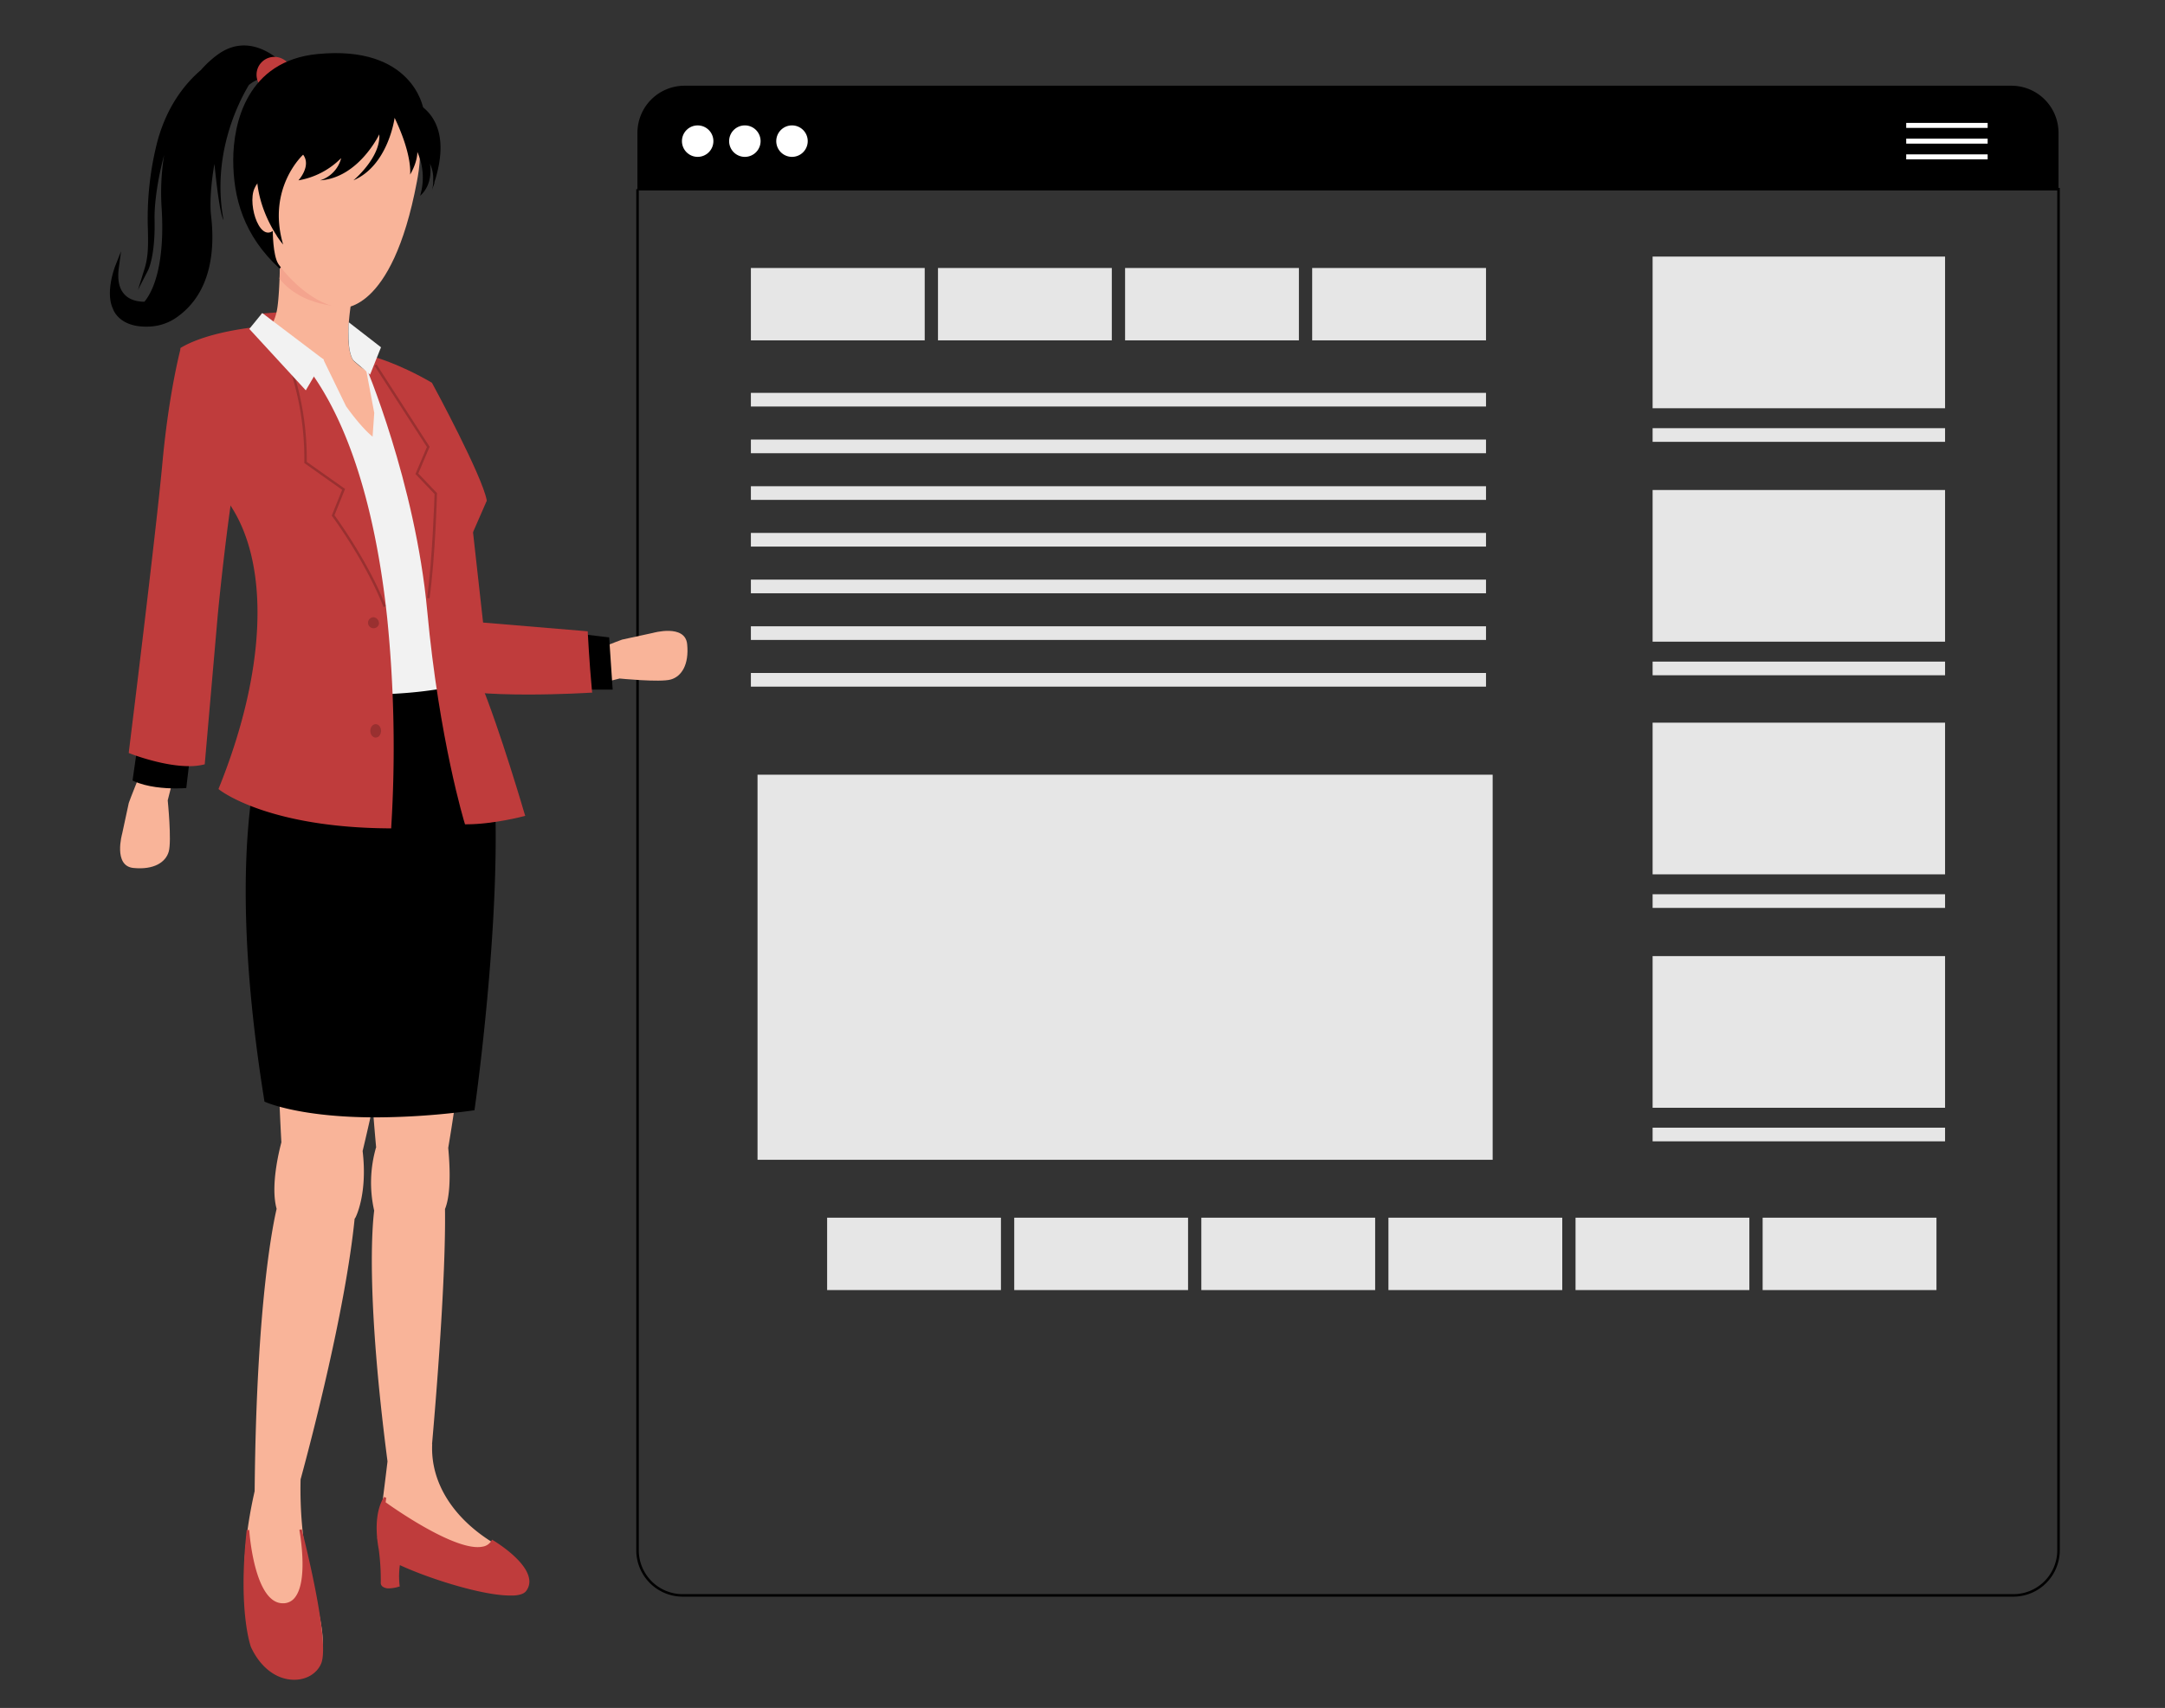 <svg id="a675b807-b271-412e-8e9f-c49b697ab92e" data-name="Layer 1" xmlns="http://www.w3.org/2000/svg" width="865.76" height="682.89" viewBox="0 0 865.76 682.89"><rect x="0" y="0" width="865.76" height="682.89" fill="#333333" stroke="none"/><path d="M254.9,75.63H823.18a0,0,0,0,1,0,0v544.2a18.06,18.06,0,0,1-18.06,18.06H273a18.06,18.06,0,0,1-18.06-18.06V75.63a0,0,0,0,1,0,0Z" fill="none" stroke="#000000" stroke-miterlimit="10"/><path d="M273.75,34.27H804.33a18.85,18.85,0,0,1,18.85,18.85v22.5a0,0,0,0,1,0,0H254.9a0,0,0,0,1,0,0V53.12A18.85,18.85,0,0,1,273.75,34.27Z" fill="#000000"/><circle cx="278.99" cy="56.43" r="6.29" fill="#fff"/><path d="M297.86,50.14a6.29,6.29,0,1,0,6.29,6.29A6.28,6.28,0,0,0,297.86,50.14Z" fill="#fff"/><path d="M316.73,50.14A6.29,6.29,0,1,0,323,56.43,6.28,6.28,0,0,0,316.73,50.14Z" fill="#fff"/><rect x="330.76" y="486.87" width="69.51" height="28.94" fill="#e6e6e6"/><rect x="405.58" y="486.87" width="69.51" height="28.94" fill="#e6e6e6"/><rect x="480.4" y="486.87" width="69.51" height="28.94" fill="#e6e6e6"/><rect x="555.22" y="486.87" width="69.51" height="28.94" fill="#e6e6e6"/><rect x="630.04" y="486.87" width="69.51" height="28.94" fill="#e6e6e6"/><rect x="704.86" y="486.87" width="69.51" height="28.94" fill="#e6e6e6"/><rect x="300.27" y="107.15" width="69.51" height="28.94" fill="#e6e6e6"/><rect x="375.09" y="107.15" width="69.51" height="28.94" fill="#e6e6e6"/><rect x="449.91" y="107.15" width="69.51" height="28.94" fill="#e6e6e6"/><rect x="524.73" y="107.15" width="69.51" height="28.94" fill="#e6e6e6"/><rect x="302.93" y="309.75" width="293.97" height="153.97" fill="#e6e6e6"/><rect x="300.27" y="175.75" width="293.97" height="5.46" fill="#e6e6e6"/><rect x="300.27" y="194.41" width="293.97" height="5.46" fill="#e6e6e6"/><rect x="300.27" y="157.08" width="293.97" height="5.46" fill="#e6e6e6"/><rect x="300.27" y="213.08" width="293.97" height="5.46" fill="#e6e6e6"/><rect x="300.27" y="231.75" width="293.97" height="5.46" fill="#e6e6e6"/><rect x="300.27" y="250.41" width="293.97" height="5.46" fill="#e6e6e6"/><rect x="300.27" y="269.08" width="293.97" height="5.46" fill="#e6e6e6"/><rect x="660.86" y="102.59" width="116.95" height="60.64" fill="#e6e6e6"/><rect x="660.86" y="171.2" width="116.95" height="5.46" fill="#e6e6e6"/><rect x="660.86" y="288.95" width="116.95" height="60.64" fill="#e6e6e6"/><rect x="660.86" y="357.55" width="116.95" height="5.46" fill="#e6e6e6"/><rect x="660.86" y="382.28" width="116.95" height="60.64" fill="#e6e6e6"/><rect x="660.86" y="450.88" width="116.95" height="5.46" fill="#e6e6e6"/><rect x="660.86" y="195.92" width="116.95" height="60.64" fill="#e6e6e6"/><rect x="660.86" y="264.53" width="116.95" height="5.46" fill="#e6e6e6"/><path d="M261.08,253.06s12.9-3.68,13.71,4.51-2.25,12.9-6.55,14.12-20.47-.4-20.47-.4l-12.9,3.27,2.46-14.33s9.62-3.89,11.46-4.5Z" fill="#f9b499"/><path d="M48.85,333.33s-3.69,12.9,4.5,13.71,12.9-2.25,14.13-6.55S67.07,320,67.07,320l3.28-12.9L56,309.58s-3.89,9.62-4.5,11.46Z" fill="#f9b499"/><polygon points="104.47 125.38 104.47 133.23 113.63 133.42 115.18 124.55 104.47 125.38" fill="#bf3c3c"/><polygon points="232.3 254 243.13 255.27 244.48 275.25 232.3 275.25 232.3 254" fill="#000000"/><path d="M245,275.73H231.82V253.46l11.77,1.38Zm-12.22-1H244l-1.29-19.06-9.9-1.17Z" fill="#000000"/><path d="M236.74,276.42c-1.12-12-1.69-23.46-1.7-23.57l0-.43-41.86-3.5-6.47-58.08-.53.12c-6.24,1.47-21.67,17.59-22.32,18.28l-.13.14v.19c0,20.25,10,63.29,10.1,63.73l.06.22.21.1c7,3.28,22.93,4.08,36.95,4.08,13,0,24.3-.69,25.26-.75l.49,0Z" fill="#bf3c3c"/><path d="M157.75,295.94c-23.6,0-46.42-12.31-46.64-12.43l-.39-.22.2-.39c.06-.11,5.67-11,5.37-26.92-.29-15.52-12.76-41.74-23.35-59.47-10-16.77-11-31-11.32-46.66a14,14,0,0,1,4-10.39c6.71-6.83,19.47-7.22,21.12-7.24.57-.47,3.39-3.13,4.24-9.63,1-7.41,1-20.74,1-20.88v-.42l.42,0s.92-.06,2.39-.06a47.31,47.31,0,0,1,14.49,2.14c6.74,2.29,10.84,6.22,12.19,11.67l0,.11,0,.1c-.05.22-4.81,22.27-.1,29l2.12,1.86c4.39,3.54,7.63,4.05,13,4.89,1.19.19,2.54.4,4,.66,7.75,1.39,9,2.45,10.55,3.79.26.23.54.47.86.72,1.74,1.33,2.54,4.24,3.64,8.26,1.77,6.44,4.45,16.16,13.17,26.77,3,3.65,4.18,7.3,3.49,10.83-1.13,5.77-6.81,9.27-7.88,9.89-3.31,10.8-4.44,16-5,27.54-.47,9.42,3.31,20.4,6.55,28a124.87,124.87,0,0,0,7.25,14.31l.18.3-.24.25c-8.83,9.1-20.71,13.72-35.29,13.72Z" fill="#f9b499"/><path d="M161.29,261.4s-3.89,5.73-.7,11.15c0,0,1.62,3.13.7-4.52A25.18,25.18,0,0,1,161.29,261.4Z" fill="#fab486"/><path d="M144.18,229.14S131.69,256,133,270.75C133,270.75,132.42,242.71,144.18,229.14Z" fill="#fab486"/><path d="M210.73,629.91c-.52-2.54-3.22-6.82-13.09-12.79-16.5-10-25.54-24.44-24.81-39.71h-.06c1.64-18.65,5.55-66.49,5.18-94,1.29-3.11,2.65-9.91,1.29-24.45h0c12.55-73.76,13.68-160.87,13.69-161.75l0-2.07-1.35,1.58c-19.57,22.94-45.45,31-45.71,31.11l-.51.16,0,.53c-2.18,52.63,4.93,128.89,5,129.65l0,.27.09.09a50.66,50.66,0,0,0-.82,25.52c-.83,6.55-3.19,34.7,5.33,100.26-.15,1.29-1,8.3-1.78,14.39-.15,1.11-.32,2.29-.5,3.5-1.22,8.45-2.49,17.19.81,19.55,3.46,2.46,11.08,3.73,17.2,4.75l.39.06a68.06,68.06,0,0,1,7.6,2.13c6.75,2.12,16.22,5.09,24.61,5.09a26.73,26.73,0,0,0,6.61-.76l.27-.07.17-.23A3.61,3.61,0,0,0,210.73,629.91Z" fill="#f9b499"/><path d="M211.51,630.86c-1.5-7.29-13.81-14.7-14.33-15l-.41-.25-.25.42a5,5,0,0,1-3.55,2.37c-10.64,2.18-36.05-15.79-38.76-17.74l.25-1.8-.88-.33c-3.07,4.81-3.21,11.46-2.78,16.23l-.07,0,.16.88c.16,1.53.38,2.82.55,3.72a90.28,90.28,0,0,1,.82,13.71,1.93,1.93,0,0,0,.87,1.39,4.2,4.2,0,0,0,2.43.62,14.4,14.4,0,0,0,3.89-.66l.41-.12-.07-.43a32.78,32.78,0,0,1,.11-8.09c11.91,5.52,33.08,12.16,44.07,12.16.52,0,1,0,1.49,0,2.56-.16,4.2-.78,5-1.89A6.19,6.19,0,0,0,211.51,630.86Z" fill="#bf3c3c"/><path d="M166.62,349l0-.33-.21-.26c-.19-.23-19.58-23.12-55.51-24.35l-.77,0v.77c0,.72-.84,73,2.39,131.91v0c-1,3.8-4.39,17.56-1.9,26.59-1,4.27-8.05,35.57-8.78,112.1a4.47,4.47,0,0,0,0,.74c-2.61,11.51-5.52,28.47-3.53,48.46,2,19.59,7.89,21,19.44,21l2.84,0h1.92a5.77,5.77,0,0,0,4.8-2.17c3.77-4.89.7-17-2-27.7-.59-2.31-1.14-4.49-1.6-6.48a163.09,163.09,0,0,1-3.51-37.76c4.57-16.77,18-68.27,21.61-104.21.12-.18.25-.36.36-.54.2-.39,4.86-9.65,2.84-26.56l.07-.28C145.25,459.3,159.23,400.91,166.62,349Z" fill="#f9b499"/><path d="M120.66,611.46l-.94.21c0,.2,3.77,20-1.74,27a5.84,5.84,0,0,1-4.55,2.37h-.33c-11.49,0-13.42-29-13.44-29.3l-1,0c-3.6,32.4,1.63,46.62,1.69,46.79,3.79,8.21,10.25,13.09,17.31,13.09h.18c4.82-.06,8.87-2.52,10.56-6.42C132.21,656.49,121.13,613.29,120.66,611.46Z" fill="#bf3c3c"/><path d="M180.81,284.7c-3.47-10.57-6-52.13-3.8-78.56,2.25-26.61-15.83-56.4-16-56.7l-.11-.18-.2,0a57.72,57.72,0,0,1-14.29-5.71l-.92-.54,4.17,22.08-.67,9.49c-4.94-4-10.59-12.15-10.62-12.18l-9.13-18.79-25.56-13.16-8.8,2.33.84.6c13.31,9.53,38.17,55.37,41.21,80.87s-3.2,70.47-3.26,70.92l-.06.39.38.14c5,1.77,11.62,2.37,18.24,2.37a173.41,173.41,0,0,0,28.22-2.7l.54-.1Z" fill="#f2f2f2"/><path d="M196.05,297.12l-7-17.25-.58-7.38-.57.17c-29.16,9-77.68,3.39-78.17,3.33l-.54-.06v9.15c-1.28,2.4-21.54,42.85-3.47,155.1l0,.25.23.11c.17.08,13.58,6.22,44.41,6.22a295.05,295.05,0,0,0,39-2.79l.37-.05.05-.36C189.94,442.62,203.36,348.58,196.05,297.12Z" fill="#000000"/><path d="M154.81,246.89c-4.35-40.79-16.34-94.09-48.74-116.37l-.14-.09h-.16c-.21,0-21.35,1.5-33.3,8.52l-.27.16,0,.31c0,.37,4.07,37.3,20.62,63.72,15.22,24.3,13.23,66.18-5.32,112l-.13.33.27.23c.19.15,19.07,15.27,68.36,15.51h.45l0-.45A516.36,516.36,0,0,0,154.81,246.89Z" fill="#bf3c3c"/><g opacity="0.2"><path d="M153.39,242.76c-7.34-18.55-20.44-36.2-20.58-36.38l-.16-.21,4.16-10.34L121.7,185.15v-.26a115.19,115.19,0,0,0-6.44-39.38l.89-.35a115.93,115.93,0,0,1,6.52,39.5L138,195.49,133.75,206c1.53,2.1,13.6,18.84,20.54,36.38Z"/></g><polygon points="104.87 125.16 99.69 131.51 122.28 156.07 129.5 143.8 104.87 125.16" fill="#f2f2f2"/><path d="M209.87,325.72c-.1-.34-9.92-34-17.83-53.16-10.3-24.92-7.09-49.24-6.89-50.63l9.44-21.57.06-.14,0-.14c-1.69-9.6-21-45.4-21.86-46.92l-.07-.12-.11-.07c-13.24-7.71-23.27-10.34-23.37-10.36l-.2-.05-3.46,2.21.16.38c.2.47,20.32,47.54,25.11,99.15s14.89,84.62,15,84.94l.11.34h.67c10.64,0,22.82-3.23,22.94-3.26l.48-.13Z" fill="#bf3c3c"/><g opacity="0.2"><path d="M171.77,239.23l-1-.13c2.17-15.42,2.91-39.15,3-41.58l-7.64-8,4.59-10.8-20.93-32.45.82-.52,21.2,32.88-4.54,10.68,7.47,7.83v.2C174.76,197.6,174.06,223,171.77,239.23Z"/></g><path d="M139.46,128.85l12.9,10L148,149.77l-6.58-5.57s-1.87-1.85-2.06-8.74C139.31,135.46,139.31,130,139.46,128.85Z" fill="#f2f2f2"/><path d="M75.46,302.27c-8.18-.28-19.93-3.48-20-3.52l-.53-.14L53,312.08l.32.15c5.46,2.55,12.63,3,17,3,2.16,0,3.61-.11,3.78-.13l.39,0L76,302.29Z" fill="#000000"/><path d="M96,177.27,73.06,139.94c.07-.27.12-.42.12-.44l-.46-.12h0l-.47-.13c0,.17-4.65,17.07-7.31,45.89S51.62,299.85,51.51,300.71l0,.38.34.13c.63.25,13.13,5.11,23.69,5.11a24.67,24.67,0,0,0,6-.65l.33-.08L87,246.83c0-.49,4.68-49.09,9.51-69.45Z" fill="#bf3c3c"/><path d="M151.54,249.47a2.21,2.21,0,1,1-2.15-2.69A2.46,2.46,0,0,1,151.54,249.47Z" opacity="0.2"/><ellipse cx="150.23" cy="292.22" rx="2.15" ry="2.69" opacity="0.2"/><rect x="762.27" y="49.14" width="32.57" height="2" fill="#fff"/><rect x="762.27" y="55.43" width="32.57" height="2" fill="#fff"/><rect x="762.27" y="61.72" width="32.57" height="2" fill="#fff"/><path d="M111.78,111.48l.63-7.16s6.43,14.45,27.79,18.23C140.2,122.55,122,124.05,111.78,111.48Z" fill="#f4a48e"/><path d="M89.39,88c-4.74-25.36,5.44-46.16,10.12-54,3.91-3.22,8.28-3.76,13-1.58l.82.38,1.59-5.55-.26-.32c-.13-.15-13.17-15.59-27.61-5.1h0A40.63,40.63,0,0,0,80.35,28C74.12,33.3,66,43,62.32,59.07a123.44,123.44,0,0,0-3.17,33c.11,5.84.19,10.46-1.34,15.35l-2.65,8.51L59.24,108c.12-.23,2.9-5.8,2.57-20.27C61.67,81.29,63.1,71.37,65.63,62a94.69,94.69,0,0,0-1,21.11c1.1,17.27-1.39,30.77-6.86,37.53-1.88,0-5.35-.3-7.75-2.68s-3.16-6-2.48-11.08l.87-6.44-2.36,6c-.16.43-4,10.44-.89,17,0,0,2.21,7.68,14.46,7.14a20.42,20.42,0,0,0,11.58-4.09c13.67-10,14.72-27.42,13.2-40.28-.53-4.44-.15-12.21,1.35-20.68C85.77,65.49,87.58,85.11,89.39,88Z" fill="#000000"/><path d="M109.72,22.74a7.13,7.13,0,1,0,7.13,7.12A7.13,7.13,0,0,0,109.72,22.74Z" fill="#bf3c3c"/><path d="M169.25,43.31s-4.18-25.44-42.33-21.7C98.88,24.35,93.27,49.05,93.27,64s4.08,30.13,18.56,43.4Z" fill="#000000"/><path d="M136.33,123.11s20.33,2.79,30.37-50.43c.83-4.43,3.12-16.08-2.23-23.69-5.55-7.91-9.66-12.45-29.32-14-1.12-.08-2.24-.13-3.32-.13-8.65,0-15.78,2.81-20.64,8.13-5.13,5.62-7.38,13.6-6.51,23.06.95,10.34,1.68,12.62,2.39,14.83.63,1.94,1.22,3.77,2,11,0,.42,0,10.23,2.24,13.66C111.26,105.51,121.91,121,136.33,123.11Z" fill="#f9b499"/><path d="M108.87,73.2s-4.24-4.45-7.15,2.22,2.65,23.34,8.74,15.56" fill="#f9b499"/><path d="M173.86,72.4c.21-.65.41-1.3.59-1.92a.24.24,0,0,0,0-.08v0C182.22,42.47,161,39,161,39s-14.57-10.18-40.35-3.85S101,76.84,101,76.84a19.15,19.15,0,0,1,1.64-8.65c-.12,11.63,4.82,21.06,8,26h0l0,.06a35.37,35.37,0,0,0,2.58,3.52h0l0,0c-6.64-22.64,8-35.92,8-35.92,3.39,4.52-1.88,10.26-1.88,10.26a31.44,31.44,0,0,0,17.09-8.91,12.54,12.54,0,0,1-8.41,8.91c15.39-1,23.66-18.4,23.66-18.4.62,9.27-10.35,18.4-10.35,18.4,14-6,16.47-25,16.47-25C165.07,62.31,164,69.82,164,69.82c3.12-5.38,2.88-9.09,2.88-9.09A25.2,25.2,0,0,1,168,78.29c5.58-4.91,3.93-12.85,3.93-12.85a11,11,0,0,1,.42,1l.12.33c.07.22.15.45.22.68l.09.36c.06.21.11.43.16.64s.05.23.07.34.07.44.1.65,0,.2.05.29c0,.25.05.5.06.74a.88.88,0,0,1,0,.16,16.43,16.43,0,0,1,0,1.72s0,.1,0,.15c0,.21,0,.42,0,.62s0,.13,0,.19-.05.36-.07.53l0,.17-.09.49,0,.14c0,.17-.07.33-.11.49v0c0,.17-.08.33-.12.47l0,.1c0,.09-.06.18-.08.26l0,.06c-.07.17-.12.34-.19.51,0,0,.05-.11.12-.31v0l0-.09a.19.19,0,0,0,0,.07c.12-.32.21-.62.33-.93.24-.68.49-1.35.71-2C173.68,73,173.77,72.71,173.86,72.4Z" fill="#000000"/></svg>